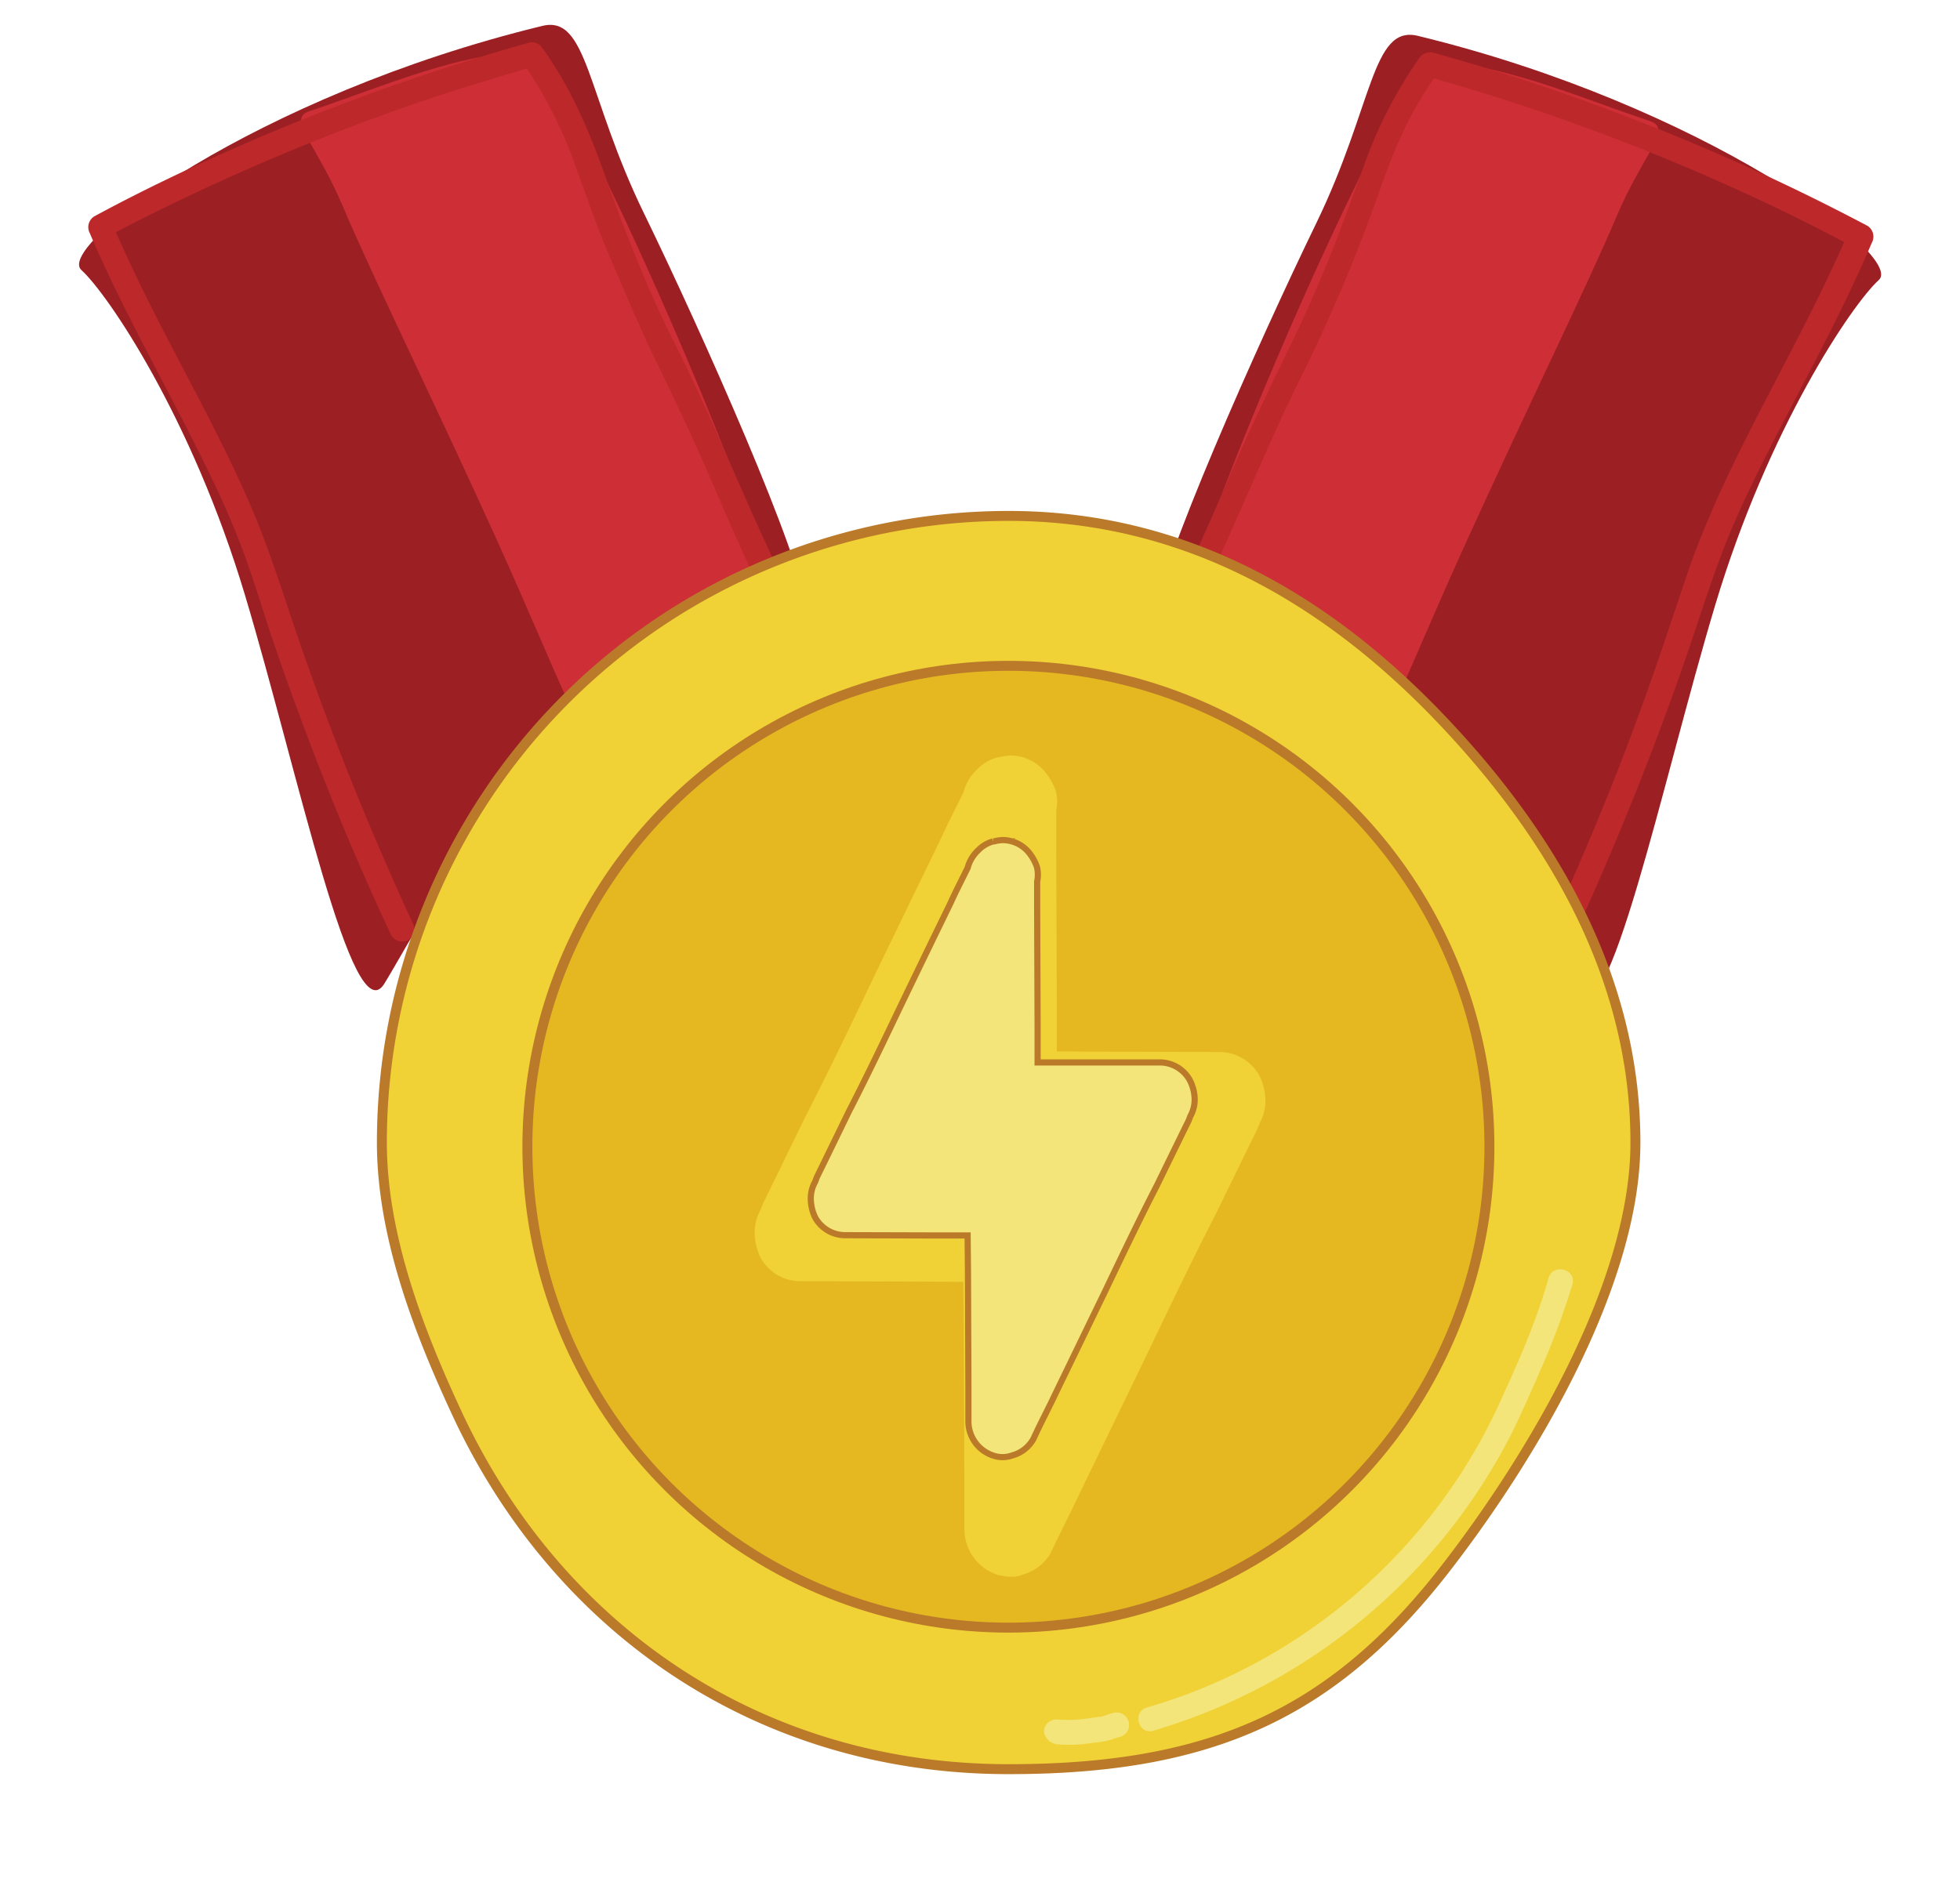 <svg xmlns="http://www.w3.org/2000/svg" xmlns:xlink="http://www.w3.org/1999/xlink" viewBox="0 0 394.02 379.84"><defs><style>.cls-1{fill:none;}.cls-2{fill:#9c2023;}.cls-3{fill:#ce2f36;}.cls-4{fill:#bd282a;}.cls-5{clip-path:url(#clip-path);}.cls-6{fill:#010101;}.cls-10,.cls-7{fill:#f0d236;}.cls-11,.cls-7,.cls-9{stroke:#ba7a2a;stroke-miterlimit:10;}.cls-7,.cls-9{stroke-width:2px;}.cls-11,.cls-8{fill:#f3e579;}.cls-9{fill:#e5b822;}.cls-11{stroke-width:1.24px;}</style><clipPath id="clip-path"><rect class="cls-1" x="0.14" y="31.99" width="395.5" height="395.5" transform="translate(-36.47 422.13) rotate(-88.64)"/></clipPath></defs><title>el_medal</title><g id="bonds"><path class="cls-2" d="M285,7.2c57.7,14,98,44.3,92.7,49.1s-22.2,29.7-32.9,65.4-21.6,88.4-28,78.1-24.6-47.3-54.7-61.1-30.5-4.1-30.1-13.9,21.1-56.2,32.6-79.9S275.76,5,285,7.2Z"/><path class="cls-3" d="M331.56,24.3c-13.1-4.3-33-13-44.3-11.3-7.4,1.1-57,116.2-49.8,117.3,10.3,1.6,31.5,14.4,34.9,22.1,2.3,5.3,9.2-14.3,21.8-42.1s25-53,30.7-66.5S336.46,25.9,331.56,24.3Z"/><path class="cls-4" d="M239.06,124.7c8.5-16.6,15-34.1,23.4-50.7a333.16,333.16,0,0,0,15-36c1.4-3.9,2.9-7.9,4.7-11.7a77.25,77.25,0,0,1,7.2-12.1c-.9.4-1.9.8-2.8,1.1a431.4,431.4,0,0,1,67.8,25.2c6.2,2.9,12.3,6,18.3,9.2-.3-1.1-.6-2.3-.9-3.4-7.6,17.9-17.6,34.5-25.7,52.1-2,4.4-3.9,8.9-5.6,13.4-1.7,4.7-3.2,9.4-4.8,14.1-3.3,9.9-6.8,19.7-10.6,29.4-4.3,10.9-8.9,21.7-13.8,32.3a2.49,2.49,0,1,0,4.3,2.5A618.21,618.21,0,0,0,339,132c3.2-9.3,6-18.7,10-27.7,3.8-8.6,8.2-17,12.6-25.4,5.2-9.9,10.3-19.8,14.7-30.1a2.56,2.56,0,0,0-.9-3.4,441.82,441.82,0,0,0-67.5-28.8q-9.9-3.3-19.8-6a2.56,2.56,0,0,0-2.8,1.1,90.17,90.17,0,0,0-11.1,21.6c-2.4,6.4-4.6,12.8-7.2,19.1-2.4,5.9-5,11.8-7.8,17.5-3.8,7.8-7.5,15.5-11,23.5-4.2,9.7-8.3,19.4-13.1,28.7-1.8,2.9,2.5,5.5,4,2.6Z"/><path class="cls-2" d="M109.06,5.2c-57.7,14-98,44.3-92.7,49.1s22.2,29.7,32.9,65.4,21.6,88.4,28,78.1,24.6-47.3,54.7-61.1,30.5-4.1,30.1-13.9S141,66.6,129.46,42.9,118.16,3,109.06,5.2Z"/><path class="cls-3" d="M62.36,22.3c13.1-4.3,33-13,44.3-11.3,7.4,1.1,57,116.2,49.8,117.3-10.3,1.6-31.5,14.4-34.9,22.1-2.3,5.3-9.2-14.3-21.8-42.1s-25-53-30.7-66.5S57.46,23.9,62.36,22.3Z"/><path class="cls-4" d="M159.26,120.2c-8.5-16.6-15-34.1-23.4-50.7-5.8-11.4-10.4-23.5-14.7-35.5-3.1-8.6-6.7-16.8-12.1-24.3a2.48,2.48,0,0,0-2.8-1.1,444.32,444.32,0,0,0-68.8,25.6c-6.2,2.9-12.4,6-18.5,9.3a2.56,2.56,0,0,0-.9,3.4c7.6,17.8,17.6,34.4,25.8,52,2,4.3,3.8,8.6,5.4,13,1.7,4.7,3.2,9.5,4.7,14.2,3.3,9.9,6.9,19.7,10.7,29.4,4.3,11,9,21.9,14,32.6a2.56,2.56,0,0,0,3.4.9,2.47,2.47,0,0,0,.9-3.4,611.23,611.23,0,0,1-23.2-57.8c-3.2-9.4-6.1-18.9-10.2-28-3.8-8.6-8.2-17-12.6-25.4-5.2-9.9-10.3-19.8-14.7-30.1-.3,1.1-.6,2.3-.9,3.4A442.82,442.82,0,0,1,88,19.3c6.5-2.1,13-4.1,19.6-6-.9-.4-1.9-.8-2.8-1.1a86.79,86.79,0,0,1,10.9,21.2c2.3,6.4,4.5,12.7,7.2,19,2.6,6.1,5.2,12.2,8,18.2,3.8,7.8,7.5,15.5,11,23.5,4.2,9.7,8.3,19.4,13.1,28.7,1.4,2.8,5.7.2,4.3-2.6Z"/></g><g id="electricity"><rect class="cls-1" x="0.15" y="32.98" width="395.5" height="395.5" transform="translate(-37.46 423.1) rotate(-88.64)"/><g class="cls-5"><path class="cls-1" d="M197.72,360.07A130.56,130.56,0,1,1,331.44,232.74c-1.92,72.16-61.89,129.17-133.72,127.33"/></g><g class="cls-5"><path class="cls-6" d="M177.93,275.5a51.21,51.21,0,1,1,69.61-20c-13.47,24.59-44.69,33.57-69.61,20M144.1,198.26a67,67,0,1,1,26.2,91.06,67.07,67.07,0,0,1-26.2-91.06m12.65,116c3.95,2.38,14.95-10.94,19.06-9.22,4.53,1.48,4.46,18.57,8.73,19.64,4.69.82,10.76-15.13,15.61-15,4.52.08,9.87,16.43,14.56,15.85s5.82-17.75,9.93-18.83c4.52-1.31,14.31,12.65,18.66,10.59,3.95-1.81.07-18.49,3.85-21s17.68,7.55,21,4.18c3.21-3.05-5.76-17.51-3.05-21.37,2.63-3.54,19.15,1.63,21.2-2.4,2.38-4-10.94-15-9.22-19.06,1.48-4.52,18.58-4.45,19.64-8.73.82-4.68-15.13-10.75-15-15.6.08-4.53,16.43-9.88,15.86-14.56s-17.76-5.83-18.83-9.94c-1.32-4.52,12.64-14.31,10.59-18.66-1.81-4-18.5-.07-21.05-3.85s7.55-17.68,4.18-21c-3-3.21-17.5,5.76-21.37,3-3.53-2.62,1.63-19.15-2.4-21.2-3.94-2.38-14.95,10.94-19.06,9.22-4.52-1.48-4.45-18.57-8.73-19.64-4.68-.82-10.75,15.13-15.6,15-4.52-.08-9.88-16.43-14.56-15.85s-5.82,17.76-9.93,18.83C176.29,156,166.5,142,162.14,144.09c-3.94,1.81-.07,18.49-3.85,21s-17.67-7.55-21-4.18c-3.2,3.05,5.77,17.51,3.06,21.37-2.63,3.54-19.16-1.63-21.21,2.4-2.38,3.95,10.94,14.95,9.22,19.06-1.47,4.52-18.57,4.45-19.64,8.73-.82,4.68,15.13,10.76,15,15.61-.08,4.52-16.43,9.87-15.85,14.55s17.76,5.83,18.83,9.94c1.32,4.52-12.65,14.31-10.59,18.66,1.81,4,18.49.07,21,3.85s-7.55,17.68-4.17,21c3,3.21,17.5-5.76,21.36-3.05,3.54,2.62-1.54,18.82,2.4,21.2"/></g><path class="cls-7" d="M328.77,229.74c0,28.8-21.3,63.7-37.6,84.9-23,30-47.7,41.1-88.4,41.1-50.4,0-90.6-28.3-110.7-71.1-7.6-16.3-15.3-35.8-15.3-54.9a126,126,0,0,1,126-126c36.4,0,65.4,17.7,88.4,42.4C312.07,168.54,328.77,196.54,328.77,229.74Z"/><path class="cls-8" d="M231.87,348A118.39,118.39,0,0,0,304,288c2.2-4.5,4.2-9.1,6.2-13.7a153.46,153.46,0,0,0,5.9-16c.9-3.1-3.9-4.4-4.8-1.3-2.5,9-6.4,17.6-10.3,26.1A112,112,0,0,1,289,303a113.16,113.16,0,0,1-34.4,30.2,111.33,111.33,0,0,1-23.9,10.1c-3.2.8-1.9,5.6,1.2,4.7Z"/><path class="cls-8" d="M212.57,350.74a28,28,0,0,0,7.1-.3,16.45,16.45,0,0,0,3.2-.5c.8-.2,1.5-.5,2.3-.7a2.45,2.45,0,0,0,1.7-3.1,2.48,2.48,0,0,0-3.1-1.7c-.8.2-1.5.5-2.3.7a1.27,1.27,0,0,1-.6.1h.2c-.2-.1-.6.1-.9.1s-.6.1-.9.1a26.64,26.64,0,0,1-6.9.3,2.48,2.48,0,0,0-2.5,2.5,3,3,0,0,0,2.7,2.5Z"/><circle class="cls-9" cx="202.72" cy="230.58" r="96.7"/><path class="cls-10" d="M253.15,216.24a9.16,9.16,0,0,0-8.14-4.7l-23.08-.07-9.48-.06,0-9.78-.12-31.4,0-7.22a8.62,8.62,0,0,0-.1-4,12.18,12.18,0,0,0-1.47-2.9l-.16-.23-.14-.19a9.07,9.07,0,0,0-7.45-3.77,10.72,10.72,0,0,0-2.22.36l-.24,0a8.82,8.82,0,0,0-4.07,2.38,9.93,9.93,0,0,0-2.81,4.68c-1.49,3.06-3.09,6.13-4.59,9.43-4.34,8.94-8.68,17.87-13.13,27.1-4.56,9.51-9.22,19.32-14.07,28.72q-4.29,8.81-8.57,17.59l-.44,1.15a9.17,9.17,0,0,0-1.15,4.85,11.69,11.69,0,0,0,1.19,4.74,9.15,9.15,0,0,0,8.14,4.7l23.08.07,9.53.06.1,9.49.11,31.4,0,8.9a9.66,9.66,0,0,0,6.8,9.16c1.85.36,3.4.61,5-.11a9.2,9.2,0,0,0,5.64-4.49c1.81-3.94,4-8.07,5.82-12,4.34-8.94,8.79-18.16,13.13-27.1,4.56-9.51,9.22-19.32,14.07-28.72,2.86-5.86,5.72-11.72,8.46-17.3l.44-1.15a9.27,9.27,0,0,0,1.16-4.85A11.7,11.7,0,0,0,253.15,216.24Z"/><path class="cls-11" d="M239.17,217.17a6.89,6.89,0,0,0-6.11-3.54l-17.35,0-7.12,0,0-7.36-.09-23.6,0-5.42a6.49,6.49,0,0,0-.07-3,9.34,9.34,0,0,0-1.11-2.18l-.12-.17-.1-.14a6.86,6.86,0,0,0-5.61-2.84,8.34,8.34,0,0,0-1.66.27l-.19,0a6.6,6.6,0,0,0-3,1.79,7.45,7.45,0,0,0-2.11,3.52c-1.12,2.3-2.33,4.6-3.45,7.09-3.27,6.71-6.53,13.43-9.87,20.36-3.43,7.15-6.93,14.52-10.58,21.59q-3.21,6.62-6.44,13.22l-.32.87a6.8,6.8,0,0,0-.87,3.64,8.74,8.74,0,0,0,.89,3.56,6.9,6.9,0,0,0,6.12,3.54l17.35.05,7.16,0,.07,7.14.09,23.6,0,6.69a7.24,7.24,0,0,0,5.11,6.87,5.77,5.77,0,0,0,3.75-.08,6.9,6.9,0,0,0,4.24-3.37c1.36-3,3-6.06,4.38-9,3.26-6.71,6.61-13.65,9.87-20.36,3.42-7.15,6.93-14.52,10.57-21.59,2.15-4.41,4.3-8.81,6.36-13l.33-.87a6.82,6.82,0,0,0,.87-3.64A8.76,8.76,0,0,0,239.17,217.17Z"/></g></svg>